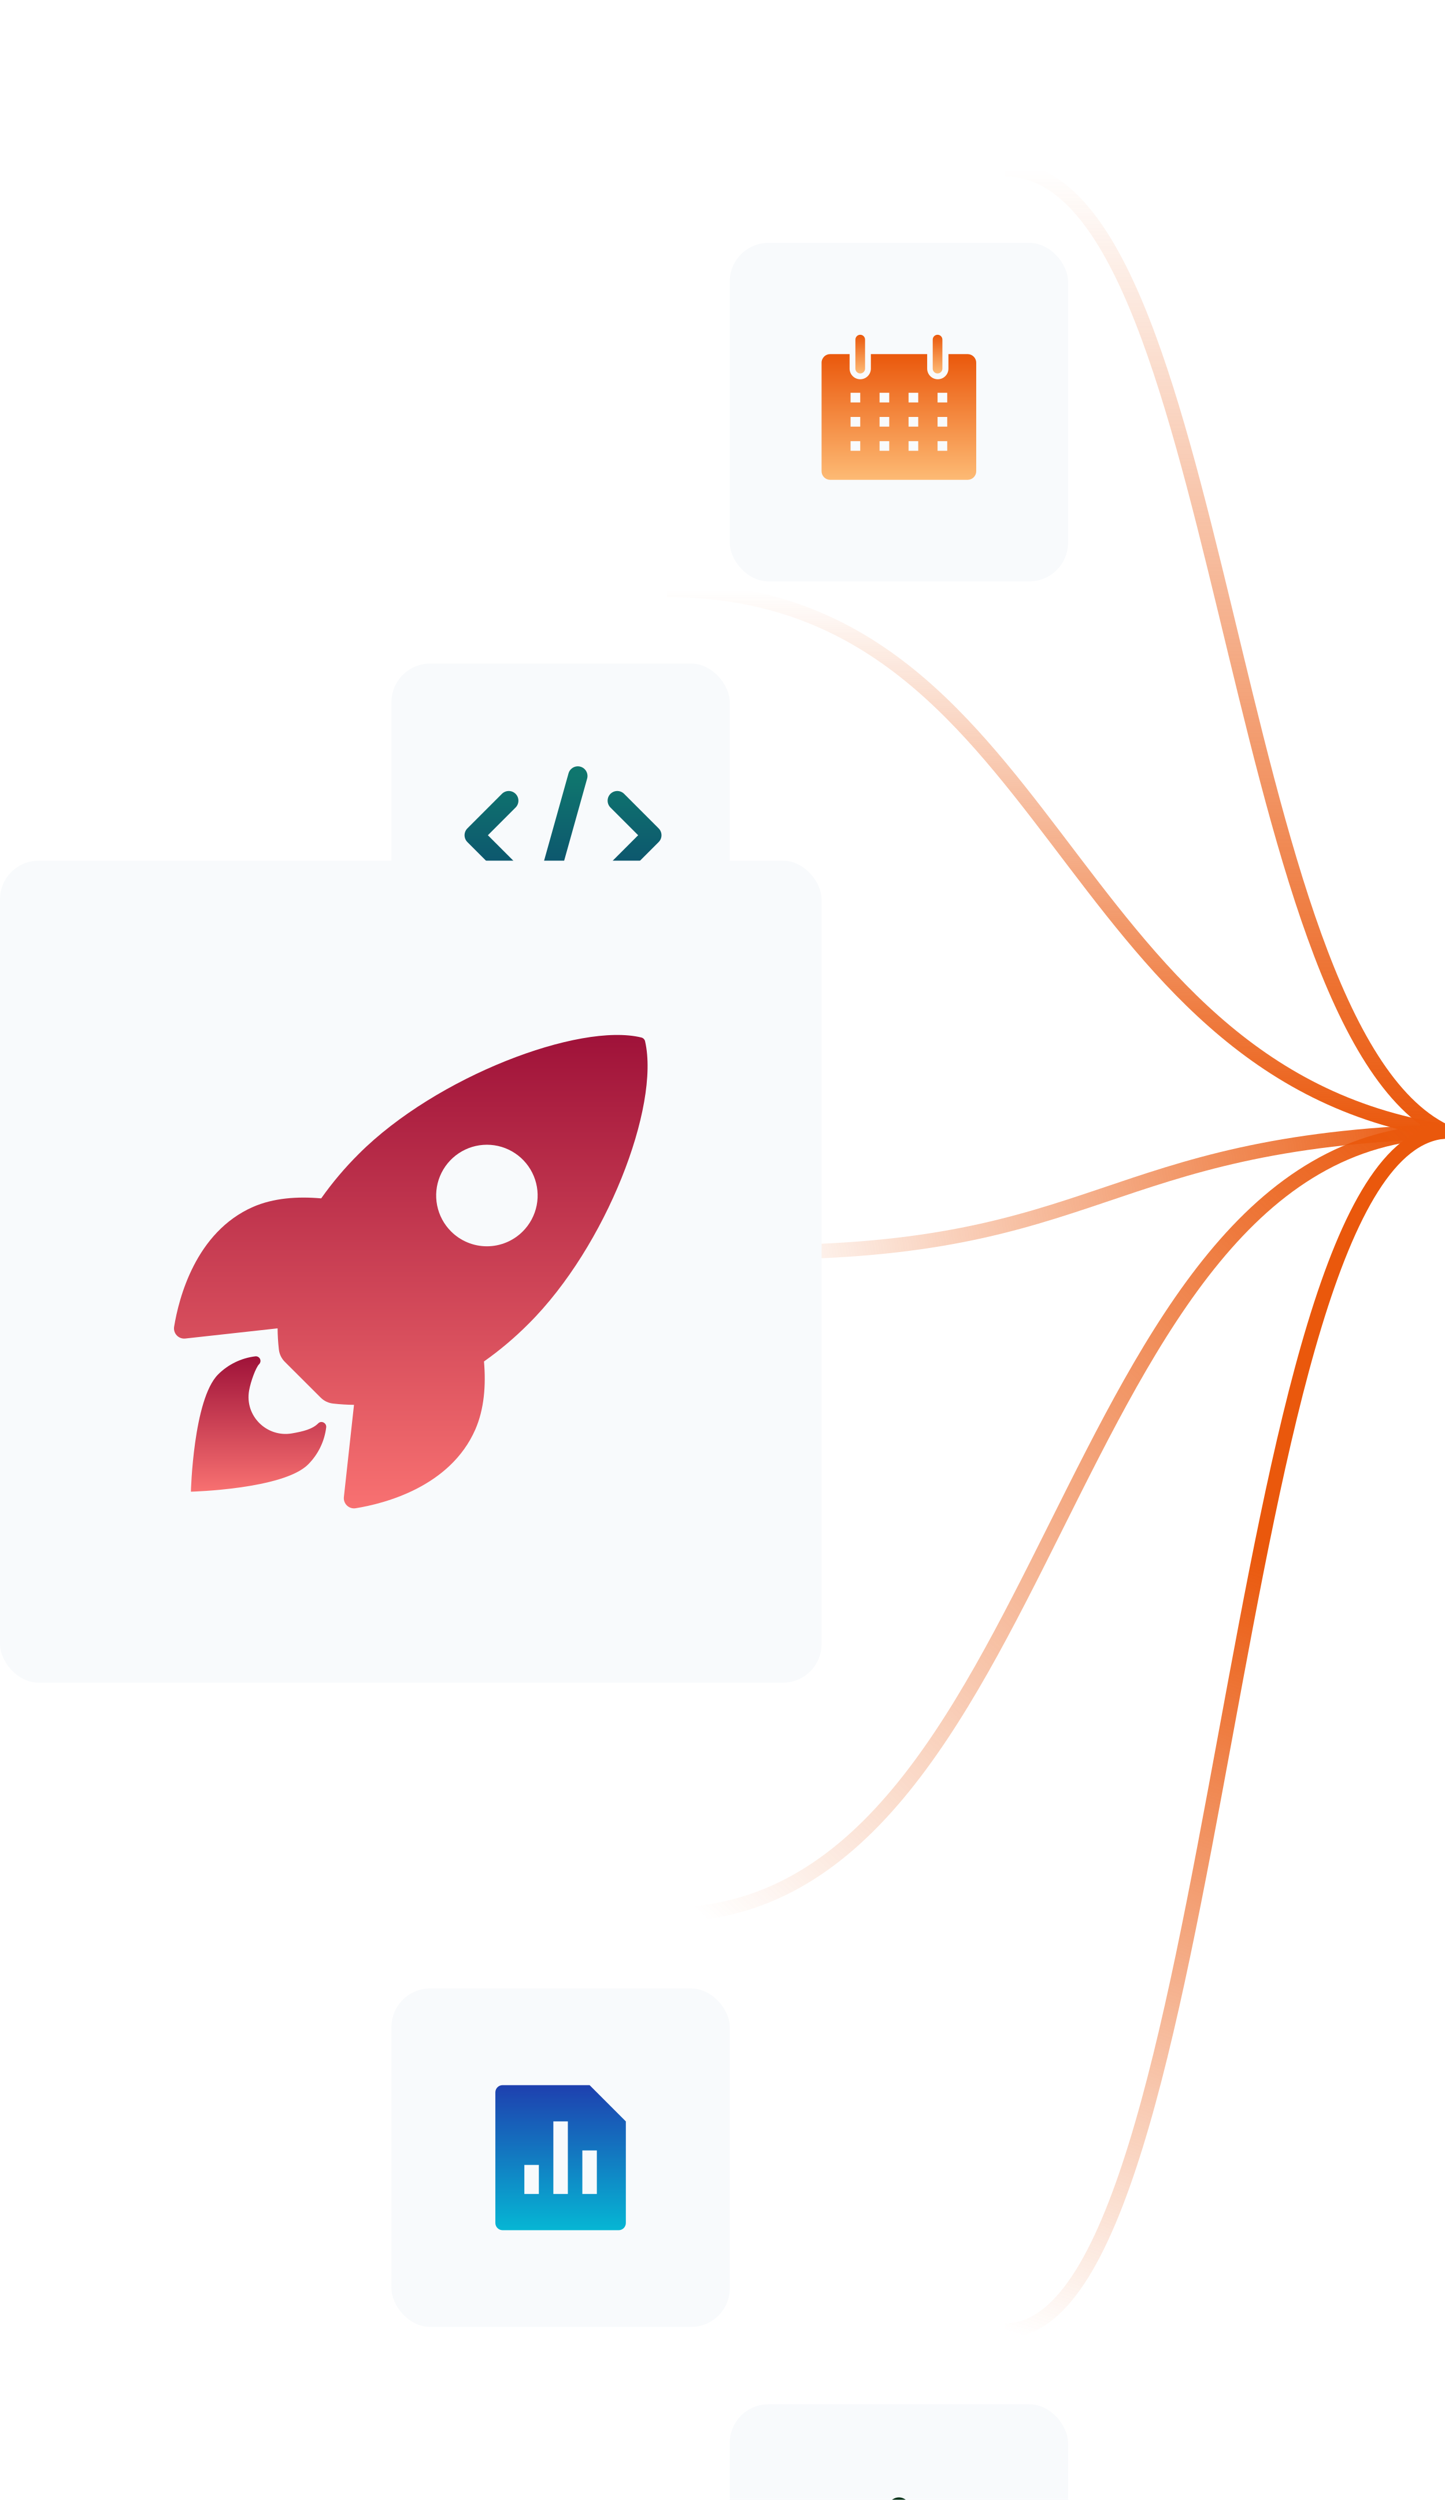 <svg width="299" height="517" viewBox="0 0 299 517" fill="none" xmlns="http://www.w3.org/2000/svg">
<g clip-path="url(#clip0_509_8750)">
<path d="M208 35C253.5 35 253.5 211.889 299 234" stroke="url(#paint0_linear_509_8750)" stroke-width="3" stroke-dasharray="0"/>
<path d="M138 122C218.5 122 218.5 221.556 299 234" stroke="url(#paint1_linear_509_8750)" stroke-width="3" stroke-dasharray="0"/>
<path d="M157 259C228 259 228 236.113 299 234" stroke="url(#paint2_linear_509_8750)" stroke-width="3" stroke-dasharray="0"/>
<path d="M138 396C218.5 396 218.5 235.863 299 234" stroke="url(#paint3_linear_509_8750)" stroke-width="3" stroke-dasharray="0"/>
<path d="M208 482C253.5 482 253.5 237.297 299 234" stroke="url(#paint4_linear_509_8750)" stroke-width="3" stroke-dasharray="0"/>
<g filter="url(#filter0_dddddd_509_8750)">
<rect x="151" width="70" height="70" rx="8" fill="#F8FAFC"/>
<g clip-path="url(#clip1_509_8750)">
<path d="M200.25 23H196.25V26C196.25 26.289 196.193 26.575 196.083 26.842C195.972 27.109 195.81 27.352 195.606 27.556C195.401 27.76 195.159 27.922 194.892 28.033C194.625 28.143 194.339 28.2 194.05 28.2C193.761 28.2 193.475 28.143 193.208 28.033C192.941 27.922 192.699 27.76 192.494 27.556C192.29 27.352 192.128 27.109 192.017 26.842C191.907 26.575 191.85 26.289 191.85 26V23H180.2V26C180.2 26.584 179.968 27.143 179.556 27.556C179.143 27.968 178.583 28.2 178 28.2C177.417 28.2 176.857 27.968 176.444 27.556C176.032 27.143 175.8 26.584 175.8 26V23H171.8C171.562 22.997 171.326 23.042 171.106 23.133C170.885 23.223 170.685 23.356 170.518 23.525C170.35 23.694 170.218 23.894 170.129 24.115C170.04 24.336 169.996 24.572 170 24.81V47.19C169.996 47.424 170.038 47.656 170.124 47.874C170.21 48.091 170.338 48.289 170.5 48.458C170.663 48.626 170.857 48.76 171.071 48.853C171.286 48.946 171.516 48.996 171.75 49H200.25C200.484 48.996 200.714 48.946 200.929 48.853C201.143 48.76 201.337 48.626 201.5 48.458C201.662 48.289 201.79 48.091 201.876 47.874C201.962 47.656 202.004 47.424 202 47.19V24.81C202.004 24.576 201.962 24.344 201.876 24.127C201.79 23.909 201.662 23.711 201.5 23.543C201.337 23.375 201.143 23.24 200.929 23.147C200.714 23.054 200.484 23.004 200.25 23ZM178 43H176V41H178V43ZM178 38H176V36H178V38ZM178 33H176V31H178V33ZM184 43H182V41H184V43ZM184 38H182V36H184V38ZM184 33H182V31H184V33ZM190 43H188V41H190V43ZM190 38H188V36H190V38ZM190 33H188V31H190V33ZM196 43H194V41H196V43ZM196 38H194V36H196V38ZM196 33H194V31H196V33Z" fill="url(#paint5_linear_509_8750)"/>
<path d="M178 27C178.265 27 178.52 26.895 178.707 26.707C178.895 26.52 179 26.265 179 26V20C179 19.735 178.895 19.48 178.707 19.293C178.52 19.105 178.265 19 178 19C177.735 19 177.48 19.105 177.293 19.293C177.105 19.48 177 19.735 177 20V26C177 26.265 177.105 26.52 177.293 26.707C177.48 26.895 177.735 27 178 27Z" fill="url(#paint6_linear_509_8750)"/>
<path d="M194 27C194.265 27 194.52 26.895 194.707 26.707C194.895 26.52 195 26.265 195 26V20C195 19.735 194.895 19.48 194.707 19.293C194.52 19.105 194.265 19 194 19C193.735 19 193.48 19.105 193.293 19.293C193.105 19.48 193 19.735 193 20V26C193 26.265 193.105 26.52 193.293 26.707C193.48 26.895 193.735 27 194 27Z" fill="url(#paint7_linear_509_8750)"/>
</g>
</g>
<g filter="url(#filter1_dddddd_509_8750)">
<rect x="151" y="447" width="70" height="70" rx="8" fill="#F8FAFC"/>
<path d="M201.712 493.25H199.5V477.5C199.5 476.903 199.263 476.331 198.841 475.909C198.419 475.487 197.847 475.25 197.25 475.25H191.062C190.913 475.25 190.77 475.309 190.665 475.415C190.559 475.52 190.5 475.663 190.5 475.812V493.25H188.25V468.558C188.254 468.207 188.178 467.86 188.028 467.544C187.878 467.227 187.657 466.949 187.384 466.729C187.011 466.439 186.556 466.273 186.083 466.255C185.611 466.238 185.145 466.37 184.751 466.632L173.501 474.125C173.193 474.331 172.94 474.61 172.765 474.937C172.59 475.264 172.499 475.63 172.5 476.001V493.25H170.288C169.997 493.246 169.716 493.352 169.5 493.547C169.284 493.741 169.15 494.011 169.125 494.3C169.115 494.454 169.136 494.609 169.188 494.754C169.24 494.899 169.321 495.032 169.427 495.145C169.532 495.257 169.66 495.347 169.802 495.408C169.943 495.469 170.096 495.5 170.25 495.5H201.75C201.904 495.5 202.057 495.469 202.198 495.408C202.34 495.347 202.468 495.257 202.573 495.145C202.679 495.032 202.76 494.899 202.812 494.754C202.864 494.609 202.885 494.454 202.875 494.3C202.85 494.011 202.716 493.741 202.5 493.547C202.284 493.352 202.003 493.246 201.712 493.25ZM178.688 489.875C178.688 490.029 178.656 490.182 178.595 490.323C178.534 490.465 178.445 490.592 178.332 490.698C178.22 490.804 178.087 490.885 177.941 490.937C177.796 490.989 177.642 491.01 177.488 491C177.198 490.975 176.928 490.841 176.734 490.625C176.539 490.408 176.433 490.127 176.438 489.836V487.663C176.434 487.372 176.54 487.091 176.734 486.875C176.929 486.66 177.198 486.525 177.488 486.5C177.642 486.49 177.796 486.511 177.941 486.563C178.087 486.615 178.22 486.696 178.332 486.802C178.445 486.907 178.534 487.035 178.595 487.176C178.656 487.318 178.688 487.471 178.688 487.625V489.875ZM178.688 482C178.688 482.154 178.656 482.307 178.595 482.448C178.534 482.59 178.445 482.717 178.332 482.823C178.22 482.929 178.087 483.01 177.941 483.062C177.796 483.114 177.642 483.135 177.488 483.125C177.198 483.099 176.929 482.965 176.734 482.749C176.539 482.533 176.433 482.251 176.438 481.961V479.788C176.434 479.497 176.54 479.216 176.734 479C176.929 478.785 177.198 478.65 177.488 478.625C177.642 478.615 177.796 478.636 177.941 478.688C178.087 478.74 178.22 478.821 178.332 478.927C178.445 479.032 178.534 479.16 178.595 479.301C178.656 479.443 178.688 479.596 178.688 479.75V482ZM184.312 489.875C184.313 490.029 184.281 490.182 184.22 490.323C184.159 490.465 184.07 490.592 183.957 490.698C183.845 490.804 183.712 490.885 183.566 490.937C183.421 490.989 183.267 491.01 183.113 491C182.824 490.975 182.554 490.841 182.36 490.626C182.165 490.41 182.059 490.129 182.062 489.838V487.663C182.059 487.373 182.165 487.092 182.36 486.876C182.555 486.661 182.824 486.527 183.113 486.501C183.267 486.491 183.421 486.513 183.566 486.565C183.712 486.617 183.845 486.698 183.957 486.803C184.07 486.909 184.159 487.036 184.22 487.178C184.281 487.319 184.313 487.472 184.312 487.626V489.875ZM184.312 482C184.313 482.154 184.281 482.307 184.22 482.448C184.159 482.59 184.07 482.717 183.957 482.823C183.845 482.929 183.712 483.01 183.566 483.062C183.421 483.114 183.267 483.135 183.113 483.125C182.824 483.099 182.555 482.966 182.36 482.75C182.165 482.535 182.059 482.254 182.062 481.963V479.788C182.059 479.498 182.165 479.217 182.36 479.001C182.555 478.786 182.824 478.652 183.113 478.626C183.267 478.616 183.421 478.638 183.566 478.69C183.712 478.742 183.845 478.823 183.957 478.928C184.07 479.034 184.159 479.161 184.22 479.303C184.281 479.444 184.313 479.597 184.312 479.751V482Z" fill="url(#paint8_linear_509_8750)"/>
</g>
<g filter="url(#filter2_dddddd_509_8750)">
<rect x="81" y="87" width="70" height="70" rx="8" fill="#F8FAFC"/>
<path d="M119.563 110.25L112.417 135.771M105.271 115.354L98.125 122.5L105.271 129.646M127.729 115.354L134.875 122.5L127.729 129.646" stroke="url(#paint9_linear_509_8750)" stroke-width="4" stroke-linecap="round" stroke-linejoin="round"/>
</g>
<g filter="url(#filter3_dddddd_509_8750)">
<rect x="81" y="361" width="70" height="70" rx="8" fill="#F8FAFC"/>
<path d="M122 381L129.5 388.5V409.512C129.5 409.907 129.342 410.285 129.063 410.564C128.784 410.843 128.405 411 128.01 411H103.99C103.596 410.997 103.219 410.84 102.94 410.561C102.661 410.283 102.503 409.906 102.5 409.512V382.488C102.5 381.666 103.168 381 103.99 381H122ZM114.5 388.5V403.5H117.5V388.5H114.5ZM120.5 394.5V403.5H123.5V394.5H120.5ZM108.5 397.5V403.5H111.5V397.5H108.5Z" fill="url(#paint10_linear_509_8750)"/>
</g>
<g filter="url(#filter4_d_509_8750)">
<rect y="174" width="170" height="170" rx="8" fill="#F8FAFC"/>
<path d="M133.484 211.37C133.444 211.176 133.35 210.998 133.212 210.856C133.074 210.714 132.899 210.615 132.707 210.569C119.895 207.436 90.291 218.599 74.253 234.631C71.392 237.469 68.784 240.55 66.459 243.841C61.513 243.403 56.567 243.769 52.352 245.606C40.458 250.841 36.995 264.5 36.031 270.375C35.976 270.697 35.996 271.027 36.091 271.339C36.185 271.651 36.351 271.937 36.575 272.175C36.798 272.412 37.074 272.595 37.38 272.707C37.686 272.82 38.014 272.861 38.338 272.825L57.438 270.719C57.451 272.159 57.538 273.597 57.698 275.028C57.794 276.022 58.235 276.951 58.945 277.653L66.341 285.031C67.044 285.74 67.972 286.181 68.966 286.278C70.389 286.438 71.819 286.524 73.251 286.539L71.155 305.614C71.12 305.938 71.161 306.266 71.274 306.572C71.387 306.877 71.569 307.153 71.807 307.377C72.044 307.6 72.33 307.766 72.642 307.86C72.954 307.955 73.284 307.976 73.605 307.921C79.47 306.981 93.153 303.518 98.357 291.625C100.194 287.409 100.571 282.487 100.146 277.566C103.445 275.24 106.534 272.631 109.38 269.769C125.469 253.761 136.568 224.818 133.484 211.37ZM93.328 250.672C91.859 249.204 90.858 247.333 90.452 245.296C90.046 243.259 90.254 241.148 91.049 239.229C91.843 237.31 93.189 235.669 94.916 234.515C96.643 233.361 98.673 232.745 100.75 232.745C102.827 232.745 104.857 233.361 106.584 234.515C108.311 235.669 109.657 237.31 110.451 239.229C111.246 241.148 111.453 243.259 111.048 245.296C110.642 247.333 109.641 249.204 108.172 250.672C107.198 251.648 106.041 252.422 104.767 252.95C103.494 253.478 102.129 253.75 100.75 253.75C99.371 253.75 98.006 253.478 96.733 252.95C95.459 252.422 94.302 251.648 93.328 250.672Z" fill="url(#paint11_linear_509_8750)"/>
<path d="M65.838 290.375C64.639 291.576 62.716 292.044 60.402 292.445C55.202 293.331 50.61 288.838 51.544 283.581C51.901 281.588 52.955 278.795 53.612 278.138C53.755 277.998 53.85 277.815 53.884 277.617C53.918 277.419 53.889 277.216 53.801 277.035C53.712 276.855 53.569 276.707 53.392 276.612C53.215 276.518 53.012 276.482 52.813 276.509C49.905 276.865 47.2 278.183 45.128 280.254C39.986 285.401 39.5 304.5 39.5 304.5C39.5 304.5 58.61 304.014 63.753 298.867C65.83 296.797 67.15 294.088 67.5 291.176C67.581 290.262 66.468 289.717 65.838 290.375Z" fill="url(#paint12_linear_509_8750)"/>
</g>
</g>
<defs>
<filter id="filter0_dddddd_509_8750" x="55" y="-69" width="262" height="262" filterUnits="userSpaceOnUse" color-interpolation-filters="sRGB">
<feFlood flood-opacity="0" result="BackgroundImageFix"/>
<feColorMatrix in="SourceAlpha" type="matrix" values="0 0 0 0 0 0 0 0 0 0 0 0 0 0 0 0 0 0 127 0" result="hardAlpha"/>
<feOffset dy="0.747"/>
<feColorMatrix type="matrix" values="0 0 0 0 0.647 0 0 0 0 0.647 0 0 0 0 0.647 0 0 0 0.01 0"/>
<feBlend mode="normal" in2="BackgroundImageFix" result="effect1_dropShadow_509_8750"/>
<feColorMatrix in="SourceAlpha" type="matrix" values="0 0 0 0 0 0 0 0 0 0 0 0 0 0 0 0 0 0 127 0" result="hardAlpha"/>
<feOffset dy="1.796"/>
<feColorMatrix type="matrix" values="0 0 0 0 0.647 0 0 0 0 0.647 0 0 0 0 0.647 0 0 0 0.025 0"/>
<feBlend mode="normal" in2="effect1_dropShadow_509_8750" result="effect2_dropShadow_509_8750"/>
<feColorMatrix in="SourceAlpha" type="matrix" values="0 0 0 0 0 0 0 0 0 0 0 0 0 0 0 0 0 0 127 0" result="hardAlpha"/>
<feOffset dy="3.381"/>
<feColorMatrix type="matrix" values="0 0 0 0 0.647 0 0 0 0 0.647 0 0 0 0 0.647 0 0 0 0.042 0"/>
<feBlend mode="normal" in2="effect2_dropShadow_509_8750" result="effect3_dropShadow_509_8750"/>
<feColorMatrix in="SourceAlpha" type="matrix" values="0 0 0 0 0 0 0 0 0 0 0 0 0 0 0 0 0 0 127 0" result="hardAlpha"/>
<feOffset dy="6.031"/>
<feGaussianBlur stdDeviation="16.491"/>
<feColorMatrix type="matrix" values="0 0 0 0 0.647 0 0 0 0 0.647 0 0 0 0 0.647 0 0 0 0.057 0"/>
<feBlend mode="normal" in2="effect3_dropShadow_509_8750" result="effect4_dropShadow_509_8750"/>
<feColorMatrix in="SourceAlpha" type="matrix" values="0 0 0 0 0 0 0 0 0 0 0 0 0 0 0 0 0 0 127 0" result="hardAlpha"/>
<feOffset dy="11.28"/>
<feGaussianBlur stdDeviation="36.477"/>
<feColorMatrix type="matrix" values="0 0 0 0 0.647 0 0 0 0 0.647 0 0 0 0 0.647 0 0 0 0.067 0"/>
<feBlend mode="normal" in2="effect4_dropShadow_509_8750" result="effect5_dropShadow_509_8750"/>
<feColorMatrix in="SourceAlpha" type="matrix" values="0 0 0 0 0 0 0 0 0 0 0 0 0 0 0 0 0 0 127 0" result="hardAlpha"/>
<feOffset dy="27"/>
<feGaussianBlur stdDeviation="48"/>
<feColorMatrix type="matrix" values="0 0 0 0 0.647 0 0 0 0 0.647 0 0 0 0 0.647 0 0 0 0.07 0"/>
<feBlend mode="normal" in2="effect5_dropShadow_509_8750" result="effect6_dropShadow_509_8750"/>
<feBlend mode="normal" in="SourceGraphic" in2="effect6_dropShadow_509_8750" result="shape"/>
</filter>
<filter id="filter1_dddddd_509_8750" x="55" y="378" width="262" height="262" filterUnits="userSpaceOnUse" color-interpolation-filters="sRGB">
<feFlood flood-opacity="0" result="BackgroundImageFix"/>
<feColorMatrix in="SourceAlpha" type="matrix" values="0 0 0 0 0 0 0 0 0 0 0 0 0 0 0 0 0 0 127 0" result="hardAlpha"/>
<feOffset dy="0.747"/>
<feColorMatrix type="matrix" values="0 0 0 0 0.647 0 0 0 0 0.647 0 0 0 0 0.647 0 0 0 0.01 0"/>
<feBlend mode="normal" in2="BackgroundImageFix" result="effect1_dropShadow_509_8750"/>
<feColorMatrix in="SourceAlpha" type="matrix" values="0 0 0 0 0 0 0 0 0 0 0 0 0 0 0 0 0 0 127 0" result="hardAlpha"/>
<feOffset dy="1.796"/>
<feColorMatrix type="matrix" values="0 0 0 0 0.647 0 0 0 0 0.647 0 0 0 0 0.647 0 0 0 0.025 0"/>
<feBlend mode="normal" in2="effect1_dropShadow_509_8750" result="effect2_dropShadow_509_8750"/>
<feColorMatrix in="SourceAlpha" type="matrix" values="0 0 0 0 0 0 0 0 0 0 0 0 0 0 0 0 0 0 127 0" result="hardAlpha"/>
<feOffset dy="3.381"/>
<feColorMatrix type="matrix" values="0 0 0 0 0.647 0 0 0 0 0.647 0 0 0 0 0.647 0 0 0 0.042 0"/>
<feBlend mode="normal" in2="effect2_dropShadow_509_8750" result="effect3_dropShadow_509_8750"/>
<feColorMatrix in="SourceAlpha" type="matrix" values="0 0 0 0 0 0 0 0 0 0 0 0 0 0 0 0 0 0 127 0" result="hardAlpha"/>
<feOffset dy="6.031"/>
<feGaussianBlur stdDeviation="16.491"/>
<feColorMatrix type="matrix" values="0 0 0 0 0.647 0 0 0 0 0.647 0 0 0 0 0.647 0 0 0 0.057 0"/>
<feBlend mode="normal" in2="effect3_dropShadow_509_8750" result="effect4_dropShadow_509_8750"/>
<feColorMatrix in="SourceAlpha" type="matrix" values="0 0 0 0 0 0 0 0 0 0 0 0 0 0 0 0 0 0 127 0" result="hardAlpha"/>
<feOffset dy="11.28"/>
<feGaussianBlur stdDeviation="36.477"/>
<feColorMatrix type="matrix" values="0 0 0 0 0.647 0 0 0 0 0.647 0 0 0 0 0.647 0 0 0 0.067 0"/>
<feBlend mode="normal" in2="effect4_dropShadow_509_8750" result="effect5_dropShadow_509_8750"/>
<feColorMatrix in="SourceAlpha" type="matrix" values="0 0 0 0 0 0 0 0 0 0 0 0 0 0 0 0 0 0 127 0" result="hardAlpha"/>
<feOffset dy="27"/>
<feGaussianBlur stdDeviation="48"/>
<feColorMatrix type="matrix" values="0 0 0 0 0.647 0 0 0 0 0.647 0 0 0 0 0.647 0 0 0 0.07 0"/>
<feBlend mode="normal" in2="effect5_dropShadow_509_8750" result="effect6_dropShadow_509_8750"/>
<feBlend mode="normal" in="SourceGraphic" in2="effect6_dropShadow_509_8750" result="shape"/>
</filter>
<filter id="filter2_dddddd_509_8750" x="-15" y="18" width="262" height="262" filterUnits="userSpaceOnUse" color-interpolation-filters="sRGB">
<feFlood flood-opacity="0" result="BackgroundImageFix"/>
<feColorMatrix in="SourceAlpha" type="matrix" values="0 0 0 0 0 0 0 0 0 0 0 0 0 0 0 0 0 0 127 0" result="hardAlpha"/>
<feOffset dy="0.747"/>
<feColorMatrix type="matrix" values="0 0 0 0 0.647 0 0 0 0 0.647 0 0 0 0 0.647 0 0 0 0.01 0"/>
<feBlend mode="normal" in2="BackgroundImageFix" result="effect1_dropShadow_509_8750"/>
<feColorMatrix in="SourceAlpha" type="matrix" values="0 0 0 0 0 0 0 0 0 0 0 0 0 0 0 0 0 0 127 0" result="hardAlpha"/>
<feOffset dy="1.796"/>
<feColorMatrix type="matrix" values="0 0 0 0 0.647 0 0 0 0 0.647 0 0 0 0 0.647 0 0 0 0.025 0"/>
<feBlend mode="normal" in2="effect1_dropShadow_509_8750" result="effect2_dropShadow_509_8750"/>
<feColorMatrix in="SourceAlpha" type="matrix" values="0 0 0 0 0 0 0 0 0 0 0 0 0 0 0 0 0 0 127 0" result="hardAlpha"/>
<feOffset dy="3.381"/>
<feColorMatrix type="matrix" values="0 0 0 0 0.647 0 0 0 0 0.647 0 0 0 0 0.647 0 0 0 0.042 0"/>
<feBlend mode="normal" in2="effect2_dropShadow_509_8750" result="effect3_dropShadow_509_8750"/>
<feColorMatrix in="SourceAlpha" type="matrix" values="0 0 0 0 0 0 0 0 0 0 0 0 0 0 0 0 0 0 127 0" result="hardAlpha"/>
<feOffset dy="6.031"/>
<feGaussianBlur stdDeviation="16.491"/>
<feColorMatrix type="matrix" values="0 0 0 0 0.647 0 0 0 0 0.647 0 0 0 0 0.647 0 0 0 0.057 0"/>
<feBlend mode="normal" in2="effect3_dropShadow_509_8750" result="effect4_dropShadow_509_8750"/>
<feColorMatrix in="SourceAlpha" type="matrix" values="0 0 0 0 0 0 0 0 0 0 0 0 0 0 0 0 0 0 127 0" result="hardAlpha"/>
<feOffset dy="11.28"/>
<feGaussianBlur stdDeviation="36.477"/>
<feColorMatrix type="matrix" values="0 0 0 0 0.647 0 0 0 0 0.647 0 0 0 0 0.647 0 0 0 0.067 0"/>
<feBlend mode="normal" in2="effect4_dropShadow_509_8750" result="effect5_dropShadow_509_8750"/>
<feColorMatrix in="SourceAlpha" type="matrix" values="0 0 0 0 0 0 0 0 0 0 0 0 0 0 0 0 0 0 127 0" result="hardAlpha"/>
<feOffset dy="27"/>
<feGaussianBlur stdDeviation="48"/>
<feColorMatrix type="matrix" values="0 0 0 0 0.647 0 0 0 0 0.647 0 0 0 0 0.647 0 0 0 0.07 0"/>
<feBlend mode="normal" in2="effect5_dropShadow_509_8750" result="effect6_dropShadow_509_8750"/>
<feBlend mode="normal" in="SourceGraphic" in2="effect6_dropShadow_509_8750" result="shape"/>
</filter>
<filter id="filter3_dddddd_509_8750" x="-15" y="292" width="262" height="262" filterUnits="userSpaceOnUse" color-interpolation-filters="sRGB">
<feFlood flood-opacity="0" result="BackgroundImageFix"/>
<feColorMatrix in="SourceAlpha" type="matrix" values="0 0 0 0 0 0 0 0 0 0 0 0 0 0 0 0 0 0 127 0" result="hardAlpha"/>
<feOffset dy="0.747"/>
<feColorMatrix type="matrix" values="0 0 0 0 0.647 0 0 0 0 0.647 0 0 0 0 0.647 0 0 0 0.01 0"/>
<feBlend mode="normal" in2="BackgroundImageFix" result="effect1_dropShadow_509_8750"/>
<feColorMatrix in="SourceAlpha" type="matrix" values="0 0 0 0 0 0 0 0 0 0 0 0 0 0 0 0 0 0 127 0" result="hardAlpha"/>
<feOffset dy="1.796"/>
<feColorMatrix type="matrix" values="0 0 0 0 0.647 0 0 0 0 0.647 0 0 0 0 0.647 0 0 0 0.025 0"/>
<feBlend mode="normal" in2="effect1_dropShadow_509_8750" result="effect2_dropShadow_509_8750"/>
<feColorMatrix in="SourceAlpha" type="matrix" values="0 0 0 0 0 0 0 0 0 0 0 0 0 0 0 0 0 0 127 0" result="hardAlpha"/>
<feOffset dy="3.381"/>
<feColorMatrix type="matrix" values="0 0 0 0 0.647 0 0 0 0 0.647 0 0 0 0 0.647 0 0 0 0.042 0"/>
<feBlend mode="normal" in2="effect2_dropShadow_509_8750" result="effect3_dropShadow_509_8750"/>
<feColorMatrix in="SourceAlpha" type="matrix" values="0 0 0 0 0 0 0 0 0 0 0 0 0 0 0 0 0 0 127 0" result="hardAlpha"/>
<feOffset dy="6.031"/>
<feGaussianBlur stdDeviation="16.491"/>
<feColorMatrix type="matrix" values="0 0 0 0 0.647 0 0 0 0 0.647 0 0 0 0 0.647 0 0 0 0.057 0"/>
<feBlend mode="normal" in2="effect3_dropShadow_509_8750" result="effect4_dropShadow_509_8750"/>
<feColorMatrix in="SourceAlpha" type="matrix" values="0 0 0 0 0 0 0 0 0 0 0 0 0 0 0 0 0 0 127 0" result="hardAlpha"/>
<feOffset dy="11.28"/>
<feGaussianBlur stdDeviation="36.477"/>
<feColorMatrix type="matrix" values="0 0 0 0 0.647 0 0 0 0 0.647 0 0 0 0 0.647 0 0 0 0.067 0"/>
<feBlend mode="normal" in2="effect4_dropShadow_509_8750" result="effect5_dropShadow_509_8750"/>
<feColorMatrix in="SourceAlpha" type="matrix" values="0 0 0 0 0 0 0 0 0 0 0 0 0 0 0 0 0 0 127 0" result="hardAlpha"/>
<feOffset dy="27"/>
<feGaussianBlur stdDeviation="48"/>
<feColorMatrix type="matrix" values="0 0 0 0 0.647 0 0 0 0 0.647 0 0 0 0 0.647 0 0 0 0.07 0"/>
<feBlend mode="normal" in2="effect5_dropShadow_509_8750" result="effect6_dropShadow_509_8750"/>
<feBlend mode="normal" in="SourceGraphic" in2="effect6_dropShadow_509_8750" result="shape"/>
</filter>
<filter id="filter4_d_509_8750" x="-25" y="153" width="220" height="220" filterUnits="userSpaceOnUse" color-interpolation-filters="sRGB">
<feFlood flood-opacity="0" result="BackgroundImageFix"/>
<feColorMatrix in="SourceAlpha" type="matrix" values="0 0 0 0 0 0 0 0 0 0 0 0 0 0 0 0 0 0 127 0" result="hardAlpha"/>
<feOffset dy="4"/>
<feGaussianBlur stdDeviation="12.5"/>
<feComposite in2="hardAlpha" operator="out"/>
<feColorMatrix type="matrix" values="0 0 0 0 0 0 0 0 0 0 0 0 0 0 0 0 0 0 0.04 0"/>
<feBlend mode="normal" in2="BackgroundImageFix" result="effect1_dropShadow_509_8750"/>
<feBlend mode="normal" in="SourceGraphic" in2="effect1_dropShadow_509_8750" result="shape"/>
</filter>
<linearGradient id="paint0_linear_509_8750" x1="253.5" y1="35" x2="253.5" y2="234" gradientUnits="userSpaceOnUse">
<stop stop-color="#EA580C" stop-opacity="0"/>
<stop offset="1" stop-color="#EA580C"/>
</linearGradient>
<linearGradient id="paint1_linear_509_8750" x1="218.5" y1="122" x2="218.5" y2="234" gradientUnits="userSpaceOnUse">
<stop stop-color="#EA580C" stop-opacity="0"/>
<stop offset="1" stop-color="#EA580C"/>
</linearGradient>
<linearGradient id="paint2_linear_509_8750" x1="157" y1="259" x2="299" y2="234" gradientUnits="userSpaceOnUse">
<stop stop-color="#EA580C" stop-opacity="0"/>
<stop offset="1" stop-color="#EA580C"/>
</linearGradient>
<linearGradient id="paint3_linear_509_8750" x1="145" y1="396" x2="299" y2="234" gradientUnits="userSpaceOnUse">
<stop stop-color="#EA580C" stop-opacity="0"/>
<stop offset="1" stop-color="#EA580C"/>
</linearGradient>
<linearGradient id="paint4_linear_509_8750" x1="208" y1="482" x2="262" y2="321.5" gradientUnits="userSpaceOnUse">
<stop stop-color="#EA580C" stop-opacity="0"/>
<stop offset="1" stop-color="#EA580C"/>
</linearGradient>
<linearGradient id="paint5_linear_509_8750" x1="186" y1="23" x2="186" y2="49" gradientUnits="userSpaceOnUse">
<stop stop-color="#EA580C"/>
<stop offset="1" stop-color="#FDBA74"/>
</linearGradient>
<linearGradient id="paint6_linear_509_8750" x1="178" y1="19" x2="178" y2="27" gradientUnits="userSpaceOnUse">
<stop stop-color="#EA580C"/>
<stop offset="1" stop-color="#FDBA74"/>
</linearGradient>
<linearGradient id="paint7_linear_509_8750" x1="194" y1="19" x2="194" y2="27" gradientUnits="userSpaceOnUse">
<stop stop-color="#EA580C"/>
<stop offset="1" stop-color="#FDBA74"/>
</linearGradient>
<linearGradient id="paint8_linear_509_8750" x1="186" y1="466.254" x2="186" y2="495.5" gradientUnits="userSpaceOnUse">
<stop stop-color="#052E16"/>
<stop offset="1" stop-color="#22C55E"/>
</linearGradient>
<linearGradient id="paint9_linear_509_8750" x1="116.5" y1="110.25" x2="116.5" y2="135.771" gradientUnits="userSpaceOnUse">
<stop stop-color="#0F766E"/>
<stop offset="1" stop-color="#0C4A6E"/>
</linearGradient>
<linearGradient id="paint10_linear_509_8750" x1="116" y1="381" x2="116" y2="411" gradientUnits="userSpaceOnUse">
<stop stop-color="#1E40AF"/>
<stop offset="1" stop-color="#06B6D4"/>
</linearGradient>
<linearGradient id="paint11_linear_509_8750" x1="85" y1="210.041" x2="85" y2="307.951" gradientUnits="userSpaceOnUse">
<stop stop-color="#9F1239"/>
<stop offset="1" stop-color="#F87171"/>
</linearGradient>
<linearGradient id="paint12_linear_509_8750" x1="53.502" y1="276.5" x2="53.502" y2="304.5" gradientUnits="userSpaceOnUse">
<stop stop-color="#9F1239"/>
<stop offset="1" stop-color="#F87171"/>
</linearGradient>
<clipPath id="clip0_509_8750">
<rect width="299" height="517" fill="white"/>
</clipPath>
<clipPath id="clip1_509_8750">
<rect width="36" height="36" fill="white" transform="translate(168 17)"/>
</clipPath>
</defs>
</svg>
